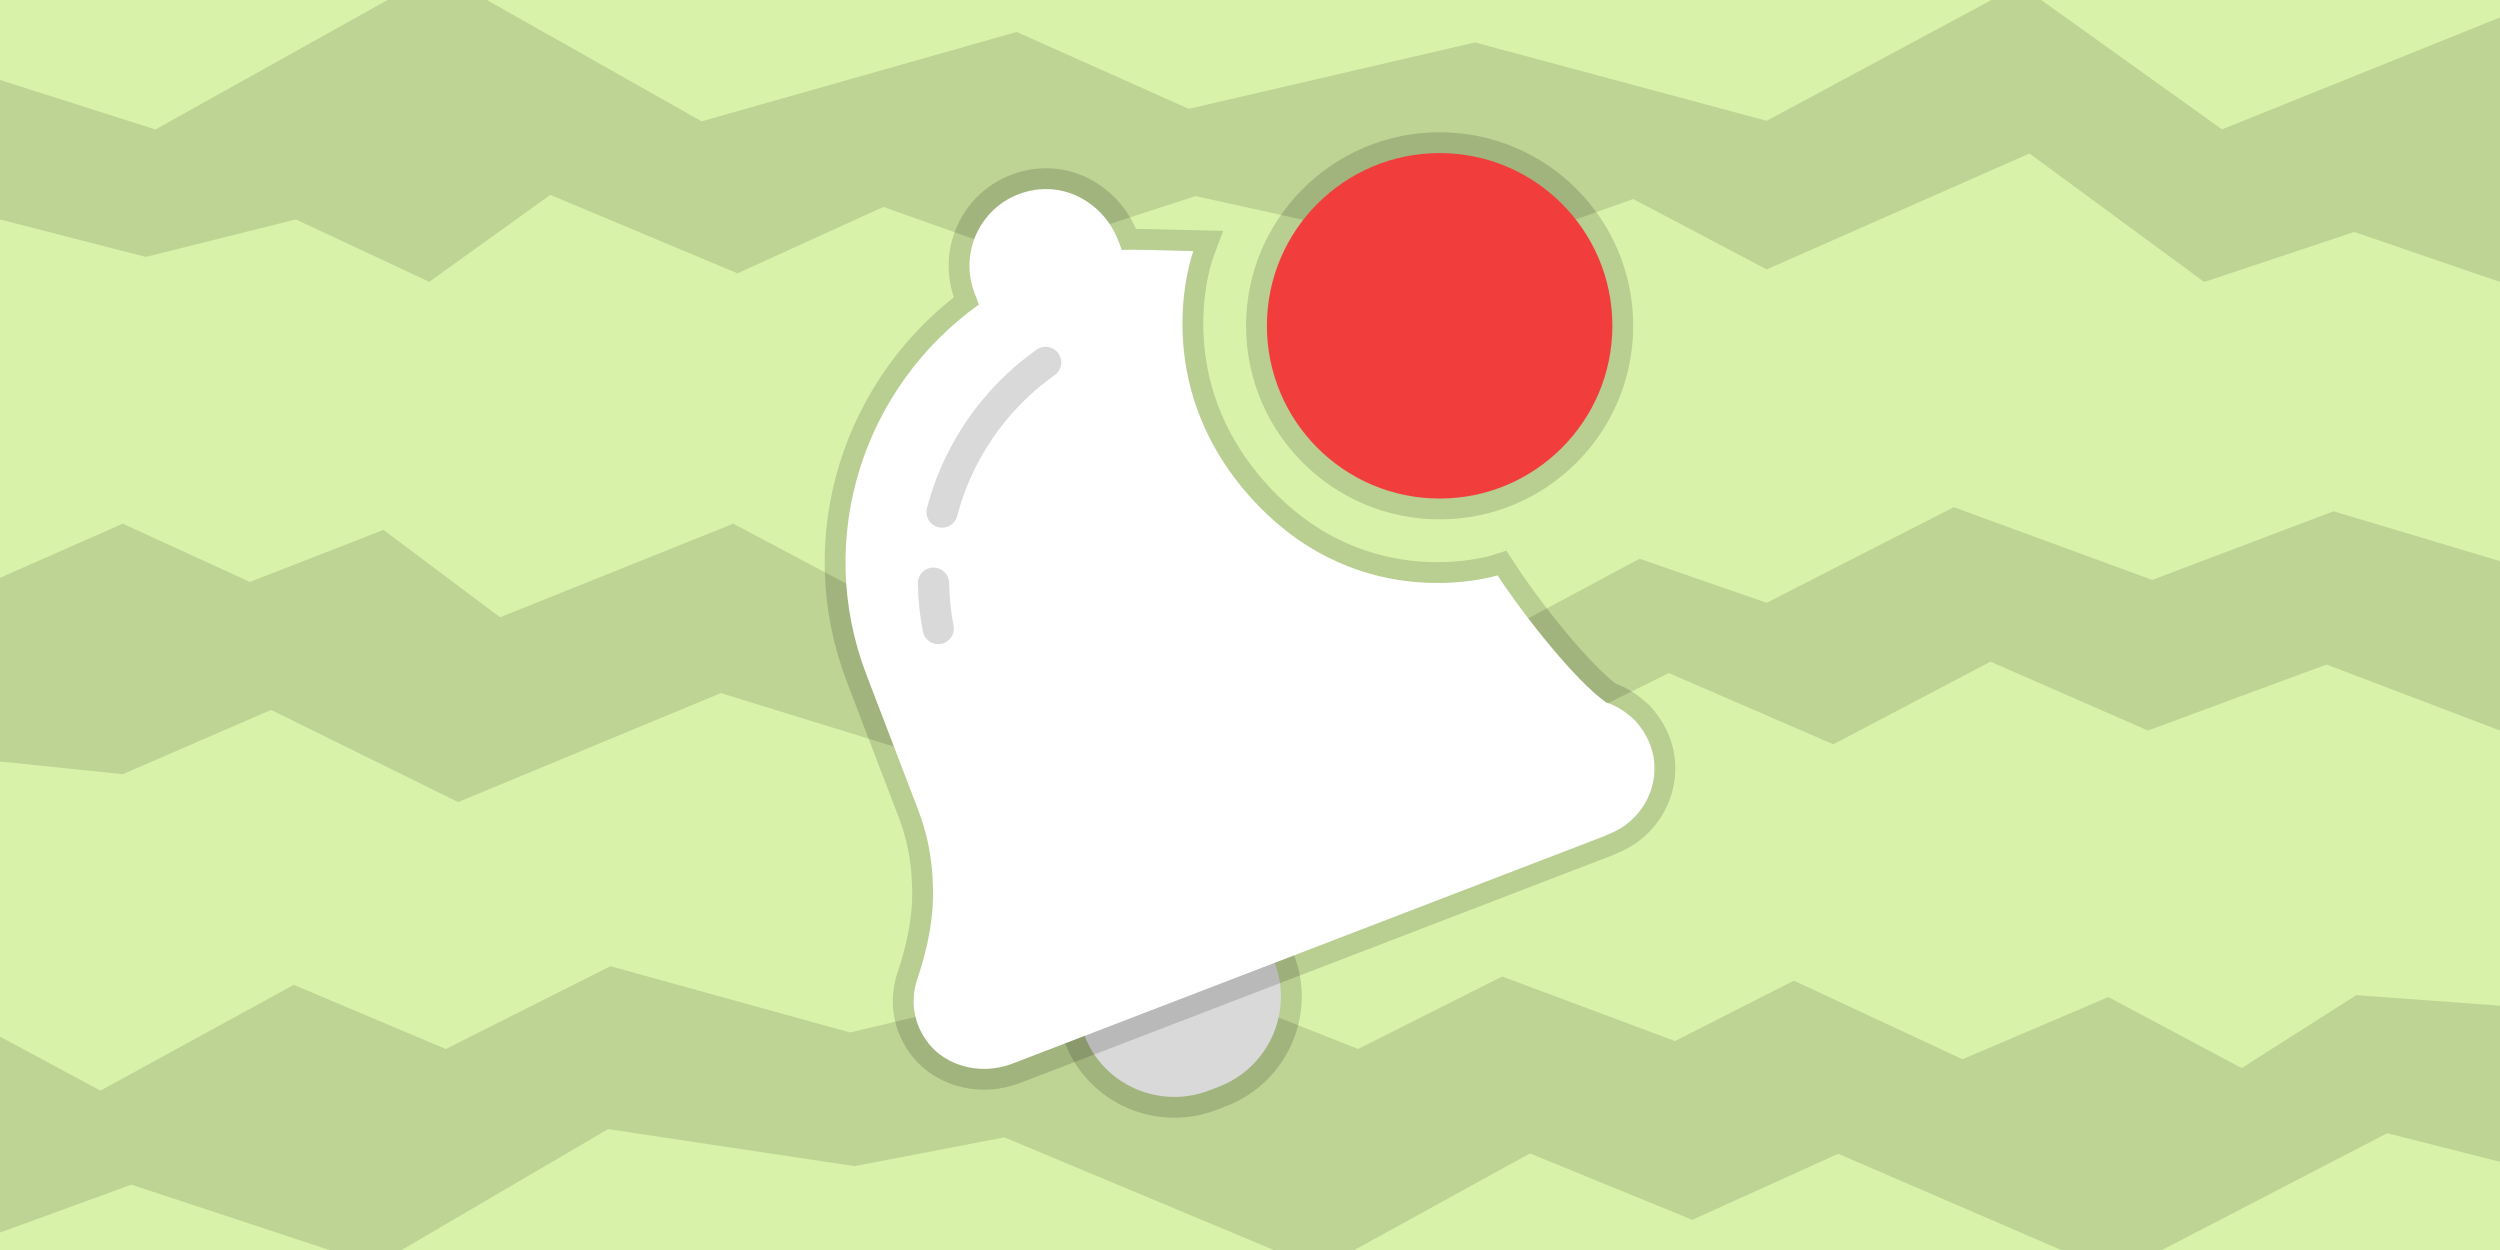 <svg version="1.1" xmlns="http://www.w3.org/2000/svg" xmlns:xlink="http://www.w3.org/1999/xlink" width="600" height="300" viewBox="0,26.121,600,300"><g transform="translate(0,26.121)"><g data-paper-data="{&quot;isPaintingLayer&quot;:true}" fill-rule="nonzero" stroke-miterlimit="10" stroke-dasharray="" stroke-dashoffset="0" style="mix-blend-mode: normal"><g stroke="none" stroke-width="1" stroke-linecap="butt" stroke-linejoin="miter"><path d="M0,300v-300h600v300z" fill="#bed494"/><path d="M0,182.76l29.456,3.055l35.597,-15.435l44.912,22.126l63.035,-26.165l54.5,16.832l51.5,-25.173l39,19.808l39.5,4.952l43.026,-21.212l39.474,17.085l37.708,-19.831l37.792,16.53l42.877,-15.847l41.623,15.847v66.027l-34.5,-2.524l-27.5,17.5l-32,-17.048l-35,14.932l-40.474,-18.866l-28.526,14.498l-41.474,-15.498l-34.579,17.393l-38.947,-15.386l-34.5,-0.048l-48.5,11.476l-57.5,-15.904l-39.509,19.878l-36.491,-15.402l-46.394,25.382l-24.106,-12.954z" fill="#d9f2aa"/><path d="M0,52.668l35,9l36,-9l32.026,14.974l29.053,-20.868l44.912,18.833l35.009,-15.938l31.974,11.344l42.979,-13.953l66.048,14.609l38.965,-13.903l32.035,16.903l63.062,-27.833l41.938,30.833l36,-12l35,12v67l-39.956,-11.965l-43.518,16.474l-47.615,-17.465l-44.912,22.956l-30.5,-10.579l-44.256,23.711l-89.744,-37.632l-43,27l-40.5,-21.491l-55.991,22.465l-27.974,-20.974l-32.062,12.491l-30.526,-13.982l-29.447,12.991z" fill="#d9f2aa"/><path d="M600,-26.121v30.303l-66.718,26.868l-48.511,-34.718l-60.771,32.656l-70.009,-18.806l-68.7,15.938l-41.291,-18.454l-75.612,21.454l-63.379,-35.815l-67.709,37.771l-37.3,-11.894v-45.303z" data-paper-data="{&quot;index&quot;:null}" fill="#d9f2aa"/><path d="M0,326.121v-30.303l31.533,-11.498l58.604,19.352l55.819,-32.687l59.106,8.894l35.991,-6.912l75.639,31.639l50.493,-27.78l38.974,15.938l35,-15.859l66.718,28.797l65.053,-33.727l27.07,6.859v47.285z" data-paper-data="{&quot;index&quot;:null}" fill="#d9f2aa"/></g><g><path d="M289.811,193.306l16.105,37.742c4.551,11.833 -1.531,25.197 -13.365,29.747l-2.401,0.923c-11.833,4.551 -25.302,-1.294 -29.853,-13.127l-17.34,-36.326z" fill="none" stroke-opacity="0.149" stroke="#000000" stroke-width="10" stroke-linecap="round" stroke-linejoin="round"/><path d="M289.811,193.306l16.105,37.742c4.551,11.833 -1.531,25.197 -13.365,29.747l-2.401,0.923c-11.833,4.551 -25.302,-1.294 -29.853,-13.127l-17.34,-36.326z" fill="#d9d9d9" stroke="#ffffff" stroke-width="0" stroke-linecap="round" stroke-linejoin="round"/><path d="M386.057,200.203l-1.048,0.476l-141.312,54.314l-0.762,0.286c-7.908,3.049 -17.247,0.476 -21.44,-6.86c-2.572,-4.383 -2.763,-9.243 -1.334,-13.436c2.478,-7.337 4.097,-15.15 3.716,-22.869c-0.19,-6.194 -1.334,-12.197 -3.62,-18.009l-12.292,-32.112c-12.673,-32.97 -0.667,-69.179 26.967,-88.903l-1.048,-2.763c-4.193,-10.958 2.859,-23.536 15.437,-24.87c8.29,-0.858 16.104,4.478 19.058,12.292l0.857,2.191l-0.095,0.095c1.81,-0.286 12.022,0.142 17.263,0.237c0,0 -11.705,31.511 14.402,59.824c26.107,28.314 58.601,17.985 58.601,17.985c6.003,9.243 18.743,25.435 26.175,30.581l0.381,0.095c2.478,0.858 4.574,2.382 6.479,4.193c2.001,2.287 3.621,4.764 4.383,8.576c1.43,8.005 -3.239,15.818 -10.768,18.677z" fill="none" stroke-opacity="0.149" stroke="#000000" stroke-width="10" stroke-linecap="butt" stroke-linejoin="miter"/><path d="M386.057,200.203l-1.048,0.476l-141.312,54.314l-0.762,0.286c-7.908,3.049 -17.247,0.476 -21.44,-6.86c-2.572,-4.383 -2.763,-9.243 -1.334,-13.436c2.478,-7.337 4.097,-15.15 3.716,-22.869c-0.19,-6.194 -1.334,-12.197 -3.62,-18.009l-12.292,-32.112c-12.673,-32.97 -0.667,-69.179 26.967,-88.903l-1.048,-2.763c-4.193,-10.958 2.859,-23.536 15.437,-24.87c8.29,-0.858 16.104,4.478 19.058,12.292l0.857,2.191l-0.095,0.095c1.81,-0.286 12.022,0.142 17.263,0.237c0,0 -11.705,31.511 14.402,59.824c26.107,28.314 58.601,17.985 58.601,17.985c6.003,9.243 18.743,25.435 26.175,30.581l0.381,0.095c2.478,0.858 4.574,2.382 6.479,4.193c2.001,2.287 3.621,4.764 4.383,8.576c1.43,8.005 -3.239,15.818 -10.768,18.677z" fill="#ffffff" stroke-opacity="0.149" stroke="#000000" stroke-width="0" stroke-linecap="butt" stroke-linejoin="miter"/><path d="M225.17,150.844c-0.701,-3.625 -1.074,-7.262 -1.134,-10.876" fill="none" stroke-opacity="0.149" stroke="#000000" stroke-width="7.5" stroke-linecap="round" stroke-linejoin="round"/><path d="M226.098,122.898c2.335,-8.904 6.591,-17.255 12.491,-24.42c3.546,-4.306 7.687,-8.184 12.361,-11.497" fill="none" stroke-opacity="0.149" stroke="#000000" stroke-width="7.5" stroke-linecap="round" stroke-linejoin="round"/><path d="M305.917,231.048c4.551,11.833 -1.531,25.197 -13.365,29.747l-2.401,0.923c-11.833,4.551 -25.302,-1.294 -29.853,-13.127" fill="none" stroke="#ffffff" stroke-width="0" stroke-linecap="round" stroke-linejoin="round"/><path d="M386.97,78.193c0,22.895 -18.56,41.456 -41.456,41.456c-22.895,0 -41.456,-18.56 -41.456,-41.456c0,-22.895 18.56,-41.456 41.456,-41.456c22.895,0 41.456,18.56 41.456,41.456z" data-paper-data="{&quot;index&quot;:null}" fill="none" stroke-opacity="0.149" stroke="#000000" stroke-width="10" stroke-linecap="butt" stroke-linejoin="miter"/><path d="M386.97,78.193c0,22.895 -18.56,41.456 -41.456,41.456c-22.895,0 -41.456,-18.56 -41.456,-41.456c0,-22.895 18.56,-41.456 41.456,-41.456c22.895,0 41.456,18.56 41.456,41.456z" data-paper-data="{&quot;index&quot;:null}" fill="#f23d3d" stroke="#000000" stroke-width="0" stroke-linecap="butt" stroke-linejoin="miter"/></g></g></g></svg><!--rotationCenter:300:176.12052-->
